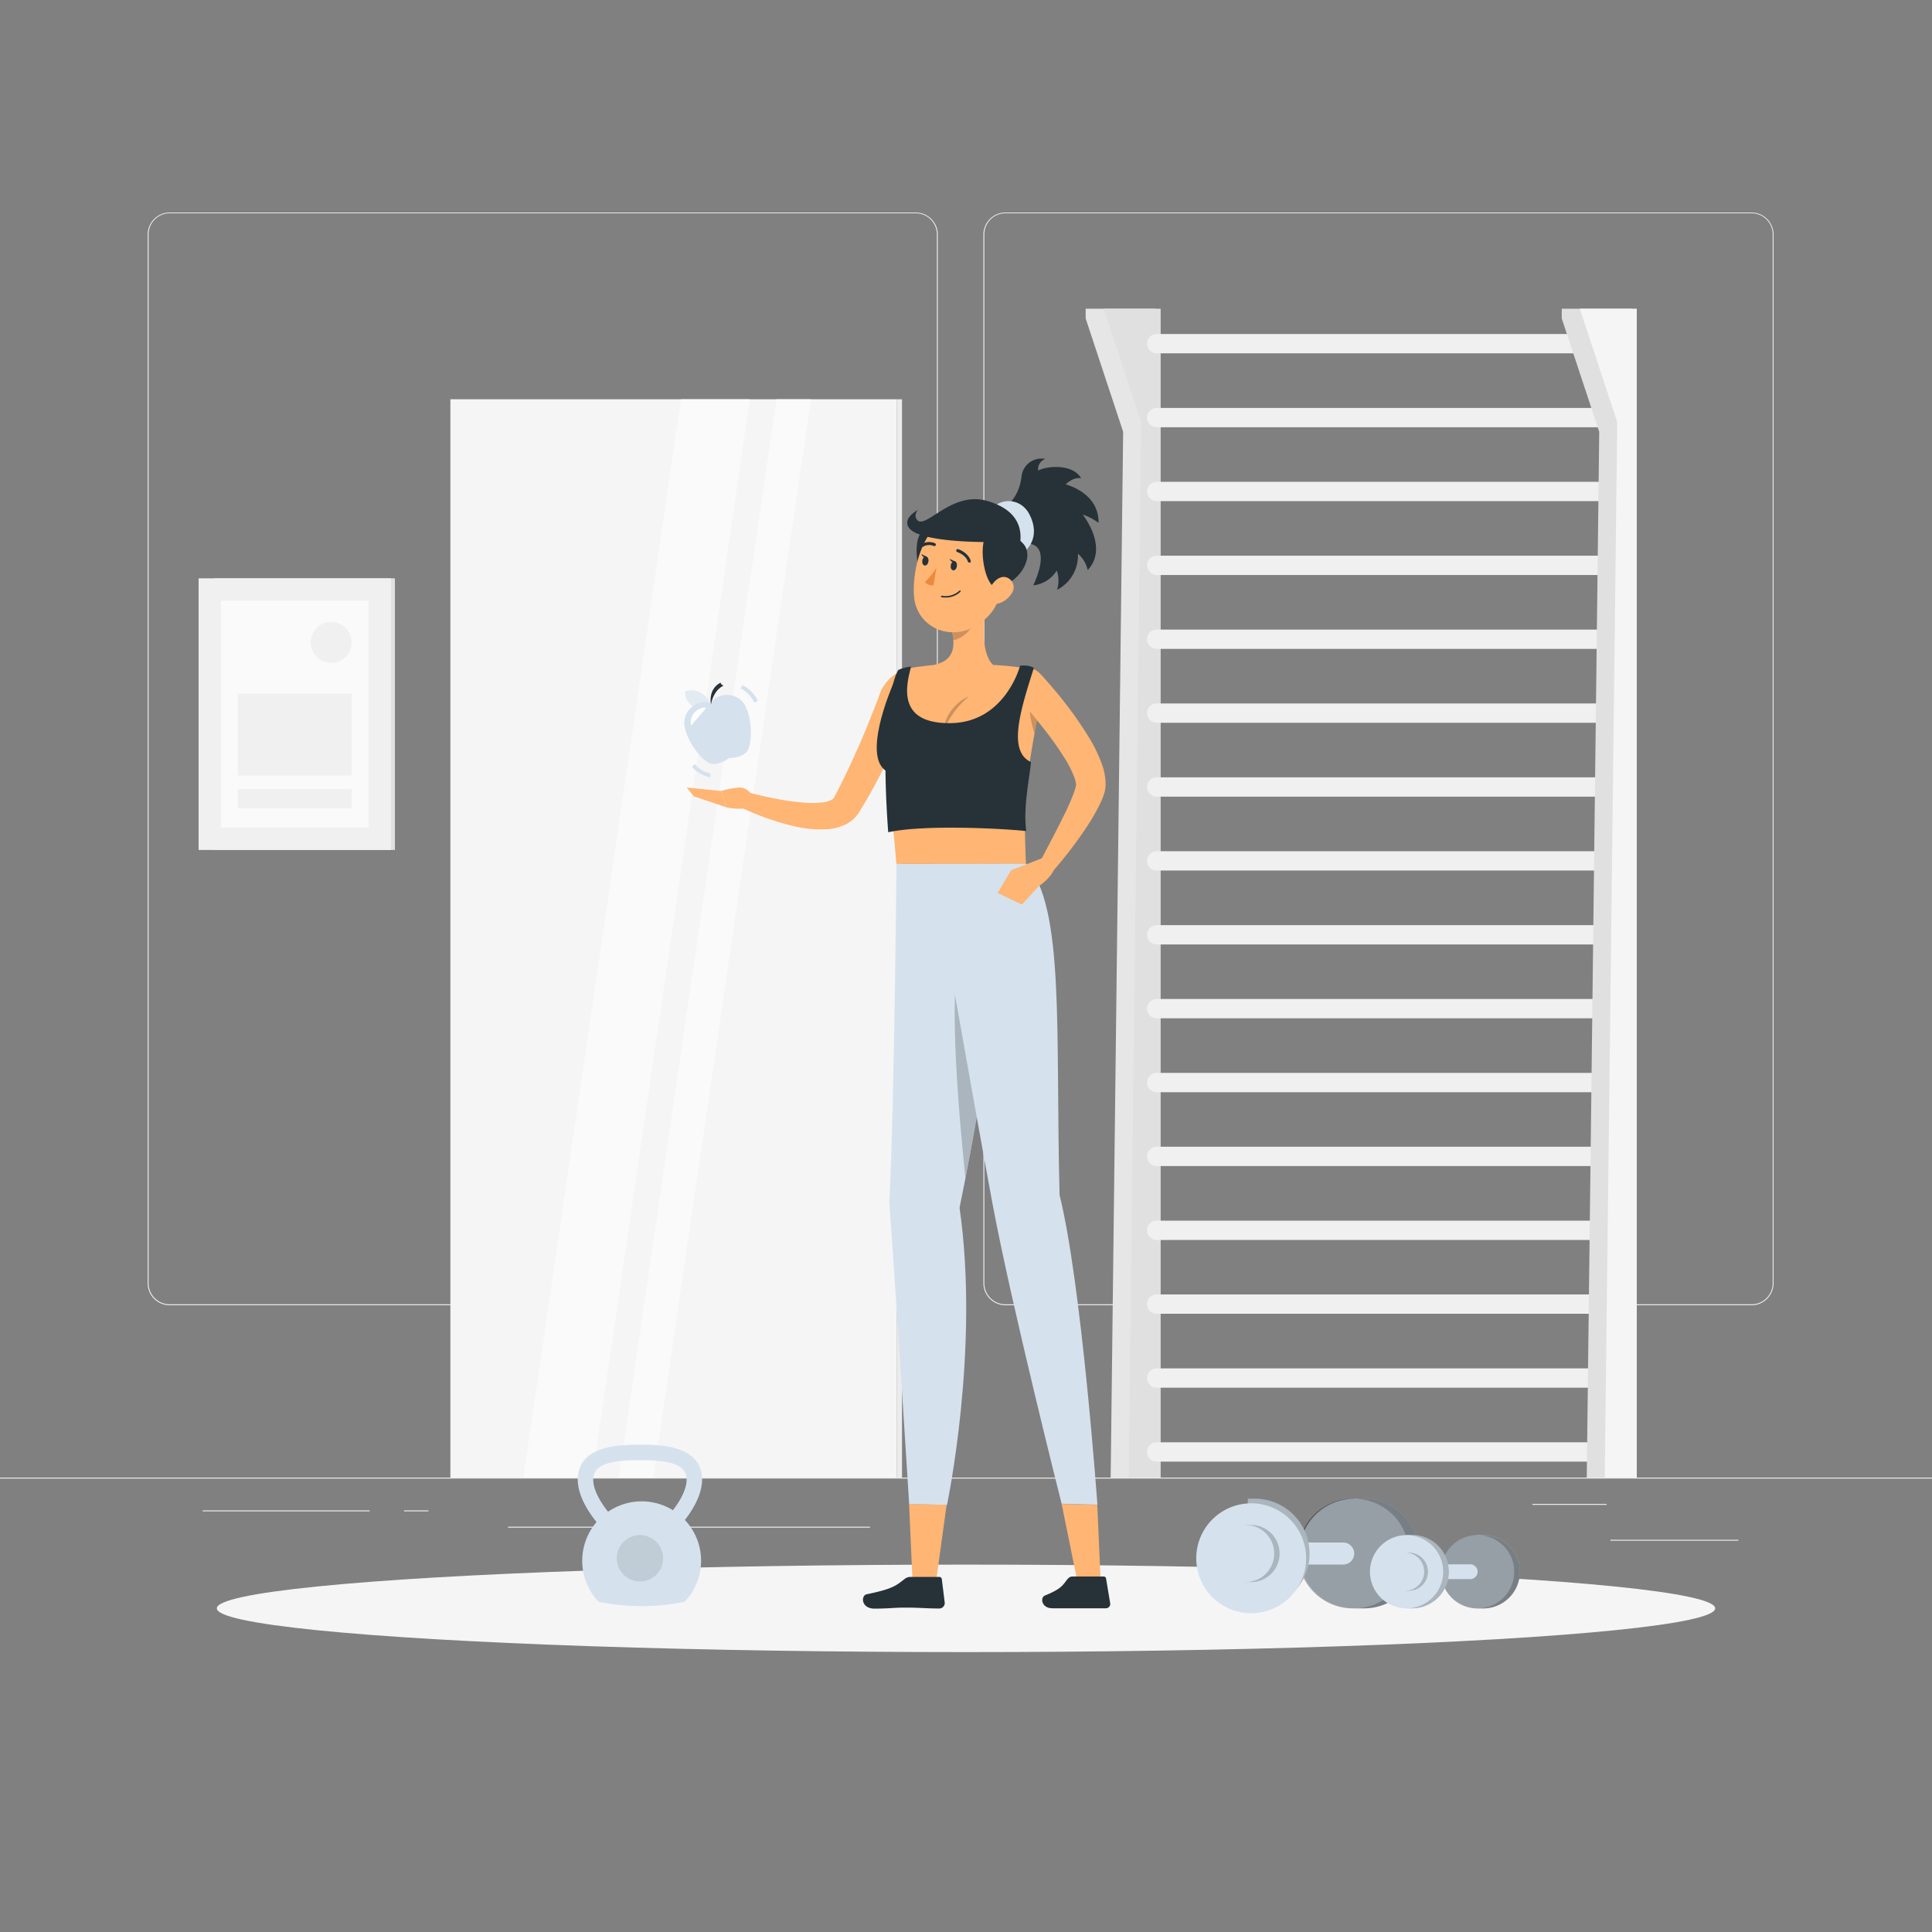 <svg xmlns="http://www.w3.org/2000/svg" viewBox="0 0 500 500"><rect x="0" y="0" width="500" height="500" fill="#808080" stroke="none"/><g id="freepik--background-complete--inject-41"><rect y="382.4" width="500" height="0.25" style="fill:#ebebeb"></rect><rect x="416.78" y="398.49" width="33.12" height="0.25" style="fill:#ebebeb"></rect><rect x="322.53" y="401.21" width="8.69" height="0.25" style="fill:#ebebeb"></rect><rect x="396.59" y="389.21" width="19.19" height="0.25" style="fill:#ebebeb"></rect><rect x="52.46" y="390.89" width="43.19" height="0.25" style="fill:#ebebeb"></rect><rect x="104.56" y="390.89" width="6.33" height="0.25" style="fill:#ebebeb"></rect><rect x="131.47" y="395.11" width="93.68" height="0.25" style="fill:#ebebeb"></rect><path d="M237,337.8H43.91a5.71,5.71,0,0,1-5.7-5.71V60.66A5.71,5.71,0,0,1,43.91,55H237a5.71,5.71,0,0,1,5.71,5.71V332.09A5.71,5.71,0,0,1,237,337.8ZM43.91,55.2a5.46,5.46,0,0,0-5.45,5.46V332.09a5.46,5.46,0,0,0,5.45,5.46H237a5.47,5.47,0,0,0,5.46-5.46V60.66A5.47,5.47,0,0,0,237,55.2Z" style="fill:#ebebeb"></path><path d="M453.31,337.8H260.21a5.72,5.72,0,0,1-5.71-5.71V60.66A5.72,5.72,0,0,1,260.21,55h193.1A5.71,5.71,0,0,1,459,60.66V332.09A5.71,5.71,0,0,1,453.31,337.8ZM260.21,55.2a5.47,5.47,0,0,0-5.46,5.46V332.09a5.47,5.47,0,0,0,5.46,5.46h193.1a5.47,5.47,0,0,0,5.46-5.46V60.66a5.47,5.47,0,0,0-5.46-5.46Z" style="fill:#ebebeb"></path><rect x="116.56" y="103.33" width="115.56" height="279.07" style="fill:#f5f5f5"></rect><polygon points="194.07 103.33 176.25 103.33 135.45 382.4 153.27 382.4 194.07 103.33" style="fill:#fafafa"></polygon><polygon points="209.87 103.33 200.96 103.33 160.16 382.4 169.07 382.4 209.87 103.33" style="fill:#fafafa"></polygon><rect x="232.12" y="103.33" width="1.33" height="279.07" transform="translate(465.56 485.73) rotate(180)" style="fill:#ebebeb"></rect><polygon points="292.71 382.4 299.02 79.89 280.97 79.89 280.97 82.42 290.67 111.75 287.44 382.4 292.71 382.4" style="fill:#e6e6e6"></polygon><polygon points="300.38 382.4 300.38 79.89 285.63 79.89 295.33 109.22 292.1 382.4 300.38 382.4" style="fill:#e0e0e0"></polygon><path d="M418.35,91.44h-119a2.5,2.5,0,0,1-2.5-2.5h0a2.51,2.51,0,0,1,2.5-2.5h119a2.51,2.51,0,0,1,2.5,2.5h0A2.51,2.51,0,0,1,418.35,91.44Z" style="fill:#f0f0f0"></path><path d="M418.35,110.57h-119a2.51,2.51,0,0,1-2.5-2.5h0a2.5,2.5,0,0,1,2.5-2.5h119a2.51,2.51,0,0,1,2.5,2.5h0A2.51,2.51,0,0,1,418.35,110.57Z" style="fill:#f0f0f0"></path><path d="M418.35,129.69h-119a2.51,2.51,0,0,1-2.5-2.5h0a2.5,2.5,0,0,1,2.5-2.5h119a2.51,2.51,0,0,1,2.5,2.5h0A2.51,2.51,0,0,1,418.35,129.69Z" style="fill:#f0f0f0"></path><rect x="296.85" y="143.81" width="124" height="5" rx="2.5" style="fill:#f0f0f0"></rect><path d="M418.35,167.93h-119a2.51,2.51,0,0,1-2.5-2.5h0a2.5,2.5,0,0,1,2.5-2.5h119a2.51,2.51,0,0,1,2.5,2.5h0A2.51,2.51,0,0,1,418.35,167.93Z" style="fill:#f0f0f0"></path><path d="M418.35,187.05h-119a2.5,2.5,0,0,1-2.5-2.5h0a2.51,2.51,0,0,1,2.5-2.5h119a2.51,2.51,0,0,1,2.5,2.5h0A2.51,2.51,0,0,1,418.35,187.05Z" style="fill:#f0f0f0"></path><path d="M418.35,206.17h-119a2.5,2.5,0,0,1-2.5-2.5h0a2.51,2.51,0,0,1,2.5-2.5h119a2.51,2.51,0,0,1,2.5,2.5h0A2.51,2.51,0,0,1,418.35,206.17Z" style="fill:#f0f0f0"></path><path d="M418.35,225.29h-119a2.5,2.5,0,0,1-2.5-2.5h0a2.51,2.51,0,0,1,2.5-2.5h119a2.51,2.51,0,0,1,2.5,2.5h0A2.51,2.51,0,0,1,418.35,225.29Z" style="fill:#f0f0f0"></path><path d="M418.35,244.42h-119a2.51,2.51,0,0,1-2.5-2.5h0a2.5,2.5,0,0,1,2.5-2.5h119a2.51,2.51,0,0,1,2.5,2.5h0A2.51,2.51,0,0,1,418.35,244.42Z" style="fill:#f0f0f0"></path><path d="M418.35,263.54h-119a2.51,2.51,0,0,1-2.5-2.5h0a2.5,2.5,0,0,1,2.5-2.5h119a2.51,2.51,0,0,1,2.5,2.5h0A2.51,2.51,0,0,1,418.35,263.54Z" style="fill:#f0f0f0"></path><path d="M418.35,282.66h-119a2.51,2.51,0,0,1-2.5-2.5h0a2.5,2.5,0,0,1,2.5-2.5h119a2.51,2.51,0,0,1,2.5,2.5h0A2.51,2.51,0,0,1,418.35,282.66Z" style="fill:#f0f0f0"></path><path d="M418.35,301.78h-119a2.51,2.51,0,0,1-2.5-2.5h0a2.5,2.5,0,0,1,2.5-2.5h119a2.51,2.51,0,0,1,2.5,2.5h0A2.51,2.51,0,0,1,418.35,301.78Z" style="fill:#f0f0f0"></path><path d="M418.35,320.9h-119a2.5,2.5,0,0,1-2.5-2.5h0a2.51,2.51,0,0,1,2.5-2.5h119a2.51,2.51,0,0,1,2.5,2.5h0A2.51,2.51,0,0,1,418.35,320.9Z" style="fill:#f0f0f0"></path><path d="M418.35,340h-119a2.5,2.5,0,0,1-2.5-2.5h0a2.51,2.51,0,0,1,2.5-2.5h119a2.51,2.51,0,0,1,2.5,2.5h0A2.51,2.51,0,0,1,418.35,340Z" style="fill:#f0f0f0"></path><path d="M418.35,359.14h-119a2.5,2.5,0,0,1-2.5-2.5h0a2.51,2.51,0,0,1,2.5-2.5h119a2.51,2.51,0,0,1,2.5,2.5h0A2.51,2.51,0,0,1,418.35,359.14Z" style="fill:#f0f0f0"></path><path d="M418.35,378.26h-119a2.5,2.5,0,0,1-2.5-2.5h0a2.51,2.51,0,0,1,2.5-2.5h119a2.51,2.51,0,0,1,2.5,2.5h0A2.51,2.51,0,0,1,418.35,378.26Z" style="fill:#f0f0f0"></path><polygon points="423.01 382.4 422.24 79.89 404.18 79.89 404.18 82.42 413.88 111.75 410.65 382.4 423.01 382.4" style="fill:#e0e0e0"></polygon><polygon points="423.6 382.4 423.6 79.89 408.85 79.89 418.54 109.22 415.31 382.4 423.6 382.4" style="fill:#f5f5f5"></polygon><rect x="55.53" y="149.67" width="46.68" height="70.3" style="fill:#e0e0e0"></rect><rect x="51.4" y="149.67" width="49.78" height="70.3" style="fill:#f0f0f0"></rect><rect x="46.94" y="165.74" width="58.68" height="38.15" transform="translate(261.11 108.53) rotate(90)" style="fill:#fafafa"></rect><path d="M91,166.26a5.3,5.3,0,1,1-5.3-5.3A5.29,5.29,0,0,1,91,166.26Z" style="fill:#f0f0f0"></path><rect x="61.57" y="179.49" width="29.44" height="21.21" style="fill:#f0f0f0"></rect><rect x="61.57" y="204.22" width="29.44" height="5.01" style="fill:#f0f0f0"></rect></g><g id="freepik--Shadow--inject-41"><ellipse id="freepik--path--inject-41" cx="250" cy="416.24" rx="193.89" ry="11.32" style="fill:#f5f5f5"></ellipse></g><g id="freepik--Weights--inject-41"><path d="M352.62,416.24a14.19,14.19,0,1,0,0-28.37h-2.15v28.37Z" style="fill:#D5E2ED"></path><path d="M352.62,416.24a14.19,14.19,0,1,0,0-28.37h-2.15v28.37Z" style="opacity:0.2"></path><circle cx="350.47" cy="402.05" r="14.18" transform="translate(-83 91.28) rotate(-13.28)" style="fill:#D5E2ED"></circle><path d="M352.62,387.87h-2.15a14.19,14.19,0,1,0,0,28.37h2.15a14.19,14.19,0,1,0,0-28.37Z" style="opacity:0.3"></path><path d="M347.61,404.9H322.38v-5.7h25.23a2.86,2.86,0,0,1,2.86,2.85h0A2.85,2.85,0,0,1,347.61,404.9Z" style="fill:#D5E2ED"></path><path d="M325.1,416.24a14.19,14.19,0,0,0,0-28.37h-2.16v28.37Z" style="fill:#D5E2ED"></path><path d="M325.1,416.24a14.19,14.19,0,0,0,0-28.37h-2.16v28.37Z" style="opacity:0.2"></path><circle cx="322.94" cy="402.05" r="14.18" transform="matrix(0.99, -0.16, 0.16, 0.99, -60.23, 56.92)" style="fill:#D5E2ED"></circle><path d="M323.5,409.44a7.39,7.39,0,1,0,0-14.77h-1.12v14.77Z" style="fill:#D5E2ED"></path><path d="M323.5,409.44a7.39,7.39,0,1,0,0-14.77h-1.12v14.77Z" style="opacity:0.2"></path><circle cx="322.38" cy="402.05" r="7.39" style="fill:#D5E2ED"></circle><path d="M383.85,416.24a9.48,9.48,0,0,0,0-19h-1.44v19Z" style="fill:#D5E2ED"></path><path d="M383.85,416.24a9.48,9.48,0,0,0,0-19h-1.44v19Z" style="opacity:0.2"></path><circle cx="382.41" cy="406.76" r="9.48" style="fill:#D5E2ED"></circle><path d="M383.85,397.28h-1.44a9.48,9.48,0,0,0,0,19h1.44a9.48,9.48,0,0,0,0-19Z" style="opacity:0.3"></path><path d="M380.51,408.66H363.64v-3.81h16.87a1.91,1.91,0,0,1,1.9,1.91h0A1.9,1.9,0,0,1,380.51,408.66Z" style="fill:#D5E2ED"></path><path d="M365.46,416.24a9.48,9.48,0,1,0,0-19H364v19Z" style="fill:#D5E2ED"></path><path d="M365.46,416.24a9.48,9.48,0,1,0,0-19H364v19Z" style="opacity:0.2"></path><circle cx="364.02" cy="406.76" r="9.48" style="fill:#D5E2ED"></circle><path d="M364.39,411.69a4.94,4.94,0,1,0,0-9.87h-.75v9.87Z" style="fill:#D5E2ED"></path><path d="M364.39,411.69a4.94,4.94,0,1,0,0-9.87h-.75v9.87Z" style="opacity:0.2"></path><path d="M368.58,406.76a4.94,4.94,0,1,0-4.94,4.93A4.94,4.94,0,0,0,368.58,406.76Z" style="fill:#D5E2ED"></path><path d="M181.44,403.91a15.36,15.36,0,0,1-4.26,10.63,55.33,55.33,0,0,1-22.25,0,15.38,15.38,0,1,1,26.51-10.63Z" style="fill:#D5E2ED"></path><path d="M155.44,395.12c-.24-.25-5.92-6.27-5.92-12.16,0-9.07,11.27-9.07,16.09-9.07s16.09,0,16.09,9.07c0,5.89-5.69,11.91-5.93,12.16l-2.89-2.76,1.44,1.38-1.44-1.38c1.34-1.41,4.82-5.85,4.82-9.4,0-4.21-4.84-5.07-12.09-5.07s-12.09.86-12.09,5.07c0,3.57,3.47,8,4.81,9.4Z" style="fill:#D5E2ED"></path><path d="M171.62,403.28a6,6,0,1,1-6-6A6,6,0,0,1,171.62,403.28Z" style="opacity:0.1"></path></g><g id="freepik--Character--inject-41"><path d="M275.8,125.37s1.86-2,4-1.58c-2.11-3.8-8.87-3.26-11.12-2a2.76,2.76,0,0,1,1.85-3,5.13,5.13,0,0,0-6.14,4.46c-.43,3.26-1.66,7.32-8,10.67l7.35,6.87c8-1.35,5.7,6.38,3.67,10.7a8.18,8.18,0,0,0,6.08-3.84,8,8,0,0,1,.08,5,9.94,9.94,0,0,0,5.39-9.36,7.85,7.85,0,0,1,2.54,4.24c5.53-5.93-1.32-14.38-1.32-14.38a15.22,15.22,0,0,1,4.11,2.16C284.47,127.46,275.8,125.37,275.8,125.37Z" style="fill:#263238"></path><path d="M261.11,145c-2.9.88-6.59-9.84-4.58-13s7.58-3.35,9.87,1.08C269.36,138.76,266.48,143.33,261.11,145Z" style="fill:#D5E2ED"></path><polygon points="242.02 410.91 236.24 410.92 235.27 389.21 244.99 389.45 242.02 410.91" style="fill:#ffb573"></polygon><path d="M232,223.57s-.52,62.1-1.84,87.65c1.88,25.93,5.13,78,5.13,78l9.79.25s8.53-40.35,3.25-76.9c8.48-41.34,13.06-78.23,5.37-89Z" style="fill:#D5E2ED"></path><path d="M248.37,247.5c-3,10.06-.08,42.4,1.47,57.32,2.11-10.78,3.91-21.15,5.24-30.71Z" style="opacity:0.2"></path><path d="M235.59,408.11h7.51a.62.62,0,0,1,.64.56l.76,6.15a1.43,1.43,0,0,1-1.43,1.46c-3.31,0-4.89-.24-9.06-.23-2.57,0-4.12.26-7.67.26s-3.55-3.4-2.06-3.71c6.69-1.39,7.55-2.16,9.88-4A2.33,2.33,0,0,1,235.59,408.11Z" style="fill:#263238"></path><path d="M235.9,181.65a145.59,145.59,0,0,1-5.75,14A132.87,132.87,0,0,1,223,209.13l-.5.81c-.05.1-.23.37-.38.6s-.34.45-.51.67a8.9,8.9,0,0,1-2.47,2,12.42,12.42,0,0,1-4.93,1.38,29,29,0,0,1-8.32-.68,67.22,67.22,0,0,1-14.53-5.15,2.08,2.08,0,0,1,1.43-3.88l.08,0c2.28.6,4.67,1.17,7,1.64a60,60,0,0,0,7,1.08,24.68,24.68,0,0,0,6.45,0,5.44,5.44,0,0,0,2.11-.75,1.32,1.32,0,0,0,.38-.37l.55-1.07c1.12-2.11,2.17-4.29,3.21-6.46s2-4.38,3-6.6c1.9-4.43,3.74-9,5.4-13.42l0-.08a4.19,4.19,0,0,1,7.87,2.85Z" style="fill:#ffb573"></path><path d="M191.39,203.81a20,20,0,0,0-4.76.9l1.37,4.23s6.49,1.51,7.81-1.63l-.48-.65C194.4,205.36,193.32,203.81,191.39,203.81Z" style="fill:#ffb573"></path><polygon points="177.73 203.81 179.54 206.08 188 208.94 186.63 204.71 177.73 203.81" style="fill:#ffb573"></polygon><path d="M227.13,183.34c.23,6.91,3.17,18.91,4.85,40.23h33.54c-.52-12.78-.83-20.94,4.59-45.21a4.38,4.38,0,0,0-3.59-5.28,91.89,91.89,0,0,0-9.52-1,105.58,105.58,0,0,0-15.1,0c-2,.18-4,.44-5.89.72A10.36,10.36,0,0,0,227.13,183.34Z" style="fill:#ffb573"></path><path d="M266.42,179.83a26.23,26.23,0,0,0,1.32,10c.43-2.31.93-4.79,1.5-7.5Z" style="opacity:0.2"></path><path d="M244.42,188.67c-.29-3.17,3.48-7.5,6.31-8.41A22.69,22.69,0,0,0,244.42,188.67Z" style="opacity:0.2"></path><path d="M255.51,155.06c-1,4.85-1.91,13.76,1.49,17,0,0-1.33,4.93-10.35,4.93-9.93,0-4.75-4.93-4.75-4.93,5.42-1.3,5.28-5.32,4.34-9.09Z" style="fill:#ffb573"></path><path d="M251.73,158.29,246.24,163a15.86,15.86,0,0,1,.47,2.68c2.07-.3,4.91-2.57,5.13-4.74A7.4,7.4,0,0,0,251.73,158.29Z" style="opacity:0.2"></path><path d="M240.91,151.58c-3,.44-5.06-10.72-2.6-13.56s8.14.65,9.6,2.53C250.66,144.09,246.47,150.76,240.91,151.58Z" style="fill:#263238"></path><path d="M260.75,146.64c-1.86,7.91-2.47,11.3-7.21,14.71-7.12,5.14-16.44,1.14-17-7.17-.5-7.47,2.61-19.16,11-21A11.09,11.09,0,0,1,260.75,146.64Z" style="fill:#ffb573"></path><path d="M263.75,141.83c.89-3.55.87-9.62-8.39-12.22-9.6-2.69-16.47,8.54-18.31,4.47a2,2,0,0,1,.62-2.16s-4.25,2.08-2.42,4.69c2.78,3.95,21.06,3.67,21.06,3.67Z" style="fill:#263238"></path><path d="M258,151.94c-3,.45-5.06-10.71-2.6-13.55s8.14.65,9.6,2.53C267.78,144.46,263.59,151.13,258,151.94Z" style="fill:#263238"></path><polygon points="284.83 408.85 278.78 409.06 274.75 389.21 283.98 389.46 284.83 408.85" style="fill:#ffb573"></polygon><path d="M277.66,408h8a.59.59,0,0,1,.58.49l1.08,6.45a1.12,1.12,0,0,1-1.11,1.28c-2.78,0-4.15,0-7.66,0h-6.17c-2.92,0-3.18-2.8-2-3.28,4.81-1.95,4.65-2.9,6.11-4.51A1.55,1.55,0,0,1,277.66,408Z" style="fill:#263238"></path><path d="M241.17,223.57s11.05,63.07,15.7,88c4.84,26,17.88,77.6,17.88,77.6l9.26.25s-4.09-57.29-9.79-80.12c-1.11-41.34,1.49-75-8.7-85.77Z" style="fill:#D5E2ED"></path><path d="M247.63,146.59c-.11.65-.54,1.12-1,1s-.68-.66-.57-1.31.55-1.12,1-1.05S247.74,145.94,247.63,146.59Z" style="fill:#263238"></path><path d="M240.27,145.34c-.11.65-.54,1.12-1,1s-.68-.65-.57-1.31.55-1.12,1-1S240.39,144.69,240.27,145.34Z" style="fill:#263238"></path><path d="M239.89,144.1l-1.49-.72S239,144.74,239.89,144.1Z" style="fill:#263238"></path><path d="M242.34,146.9a17.84,17.84,0,0,1-3,3.76,2.86,2.86,0,0,0,2.24.83Z" style="fill:#ed893e"></path><path d="M244.68,154.64a5.56,5.56,0,0,1-1-.09.19.19,0,0,1-.16-.22.2.2,0,0,1,.22-.16,5.26,5.26,0,0,0,4.55-1.3.19.19,0,1,1,.28.26A5.4,5.4,0,0,1,244.68,154.64Z" style="fill:#263238"></path><path d="M261.89,153.46a6,6,0,0,1-3.61,2.75c-2,.51-3-1.3-2.38-3.18.53-1.69,2.23-4,4.24-3.69A2.68,2.68,0,0,1,261.89,153.46Z" style="fill:#ffb573"></path><path d="M250.84,145.59a.38.38,0,0,1-.36-.27c-.53-1.71-2.72-2.45-2.74-2.45a.38.38,0,0,1-.25-.49.38.38,0,0,1,.49-.25c.1,0,2.59.87,3.24,3a.39.39,0,0,1-.26.49Z" style="fill:#263238"></path><path d="M238.64,141.56a.39.39,0,0,1-.33-.19.39.39,0,0,1,.15-.53,3.86,3.86,0,0,1,3.53-.24.39.39,0,0,1,.17.52.39.39,0,0,1-.52.17h0a3.12,3.12,0,0,0-2.8.22A.35.35,0,0,1,238.64,141.56Z" style="fill:#263238"></path><path d="M269,174.14a114.09,114.09,0,0,1,9.09,11.06c1.39,2,2.75,4,4,6.09a37.28,37.28,0,0,1,3.28,7.05,14.75,14.75,0,0,1,.76,4.66,9.71,9.71,0,0,1-.14,1.47,7.71,7.71,0,0,1-.18.76l-.18.52c-.12.35-.24.71-.37,1l-.4.92a53.09,53.09,0,0,1-3.67,6.42,108.68,108.68,0,0,1-8.59,11.24,2.09,2.09,0,0,1-3.42-2.34l0,0c2.1-4.06,4.29-8.12,6.25-12.15a59,59,0,0,0,2.58-5.93l.24-.69.15-.61.08-.3c0-.06,0,0,0-.08V203a7.81,7.81,0,0,0-.55-2.11,29.9,29.9,0,0,0-2.83-5.35c-1.14-1.81-2.41-3.61-3.75-5.38-2.68-3.51-5.6-7-8.52-10.31l-.06-.06a4.19,4.19,0,0,1,6.2-5.63Z" style="fill:#ffb573"></path><path d="M247.25,145.35l-1.49-.72S246.35,146,247.25,145.35Z" style="fill:#263238"></path><path d="M269.93,222l-8.24,3.21,7.31,4s4.43-2.83,4.17-6.23Z" style="fill:#ffb573"></path><polygon points="258.18 231.1 264.48 234.11 269 229.17 261.69 225.18 258.18 231.1" style="fill:#ffb573"></polygon><path d="M264,172.28c2.53-.25,3.56.58,3.56.58-3.41,10.76-6.89,21.58-.73,24.36-.55,5.06-2,11.64-1.25,17.86-5.83-.64-26.33-1.75-35.71.31-2.56-34.56,2.61-42,2.61-42a9.61,9.61,0,0,1,3.3-.87c-1.08,4.33-4.1,14.76,10.15,14.63S264,172.28,264,172.28Z" style="fill:#263238"></path><path d="M231.15,177c-.78,1.81-8,18.93-1.67,22.62C236.85,203.93,231.15,177,231.15,177Z" style="fill:#263238"></path><path d="M184.06,182.27s-2.21-4.77-6.73-3.35C177.19,183.55,182.55,184.2,184.06,182.27Z" style="fill:#D5E2ED"></path><path d="M184.06,182.27s-2.21-4.77-6.73-3.35C177.19,183.55,182.55,184.2,184.06,182.27Z" style="fill:#fff;opacity:0.3"></path><path d="M195.21,181.83a7.89,7.89,0,0,0-3.51-3.66l.45-.89a8.85,8.85,0,0,1,4,4.12Z" style="fill:#D5E2ED"></path><path d="M183.78,201.18a8.56,8.56,0,0,1-4.7-2.72l.71-.71a7.57,7.57,0,0,0,4.11,2.43Z" style="fill:#D5E2ED"></path><path d="M193,182.91c-2.24-4.65-8.51-3.36-9-.58-2.05-1.94-7.82.83-6.78,5.89.89,4.34,4.92,9.23,7,9.48s4.46-1.5,4.46-1.5,3,0,4.47-1.51S194.87,186.91,193,182.91Z" style="fill:#D5E2ED"></path><path d="M181.44,183.3a3.85,3.85,0,0,0-2.59,4.47l3.89-4.54A1.75,1.75,0,0,0,181.44,183.3Z" style="fill:#fff"></path><path d="M184,182.33s-.88-3.93,2.49-5.68c0,.5.76.82.76.82S184.78,178.28,184,182.33Z" style="fill:#263238"></path></g></svg>